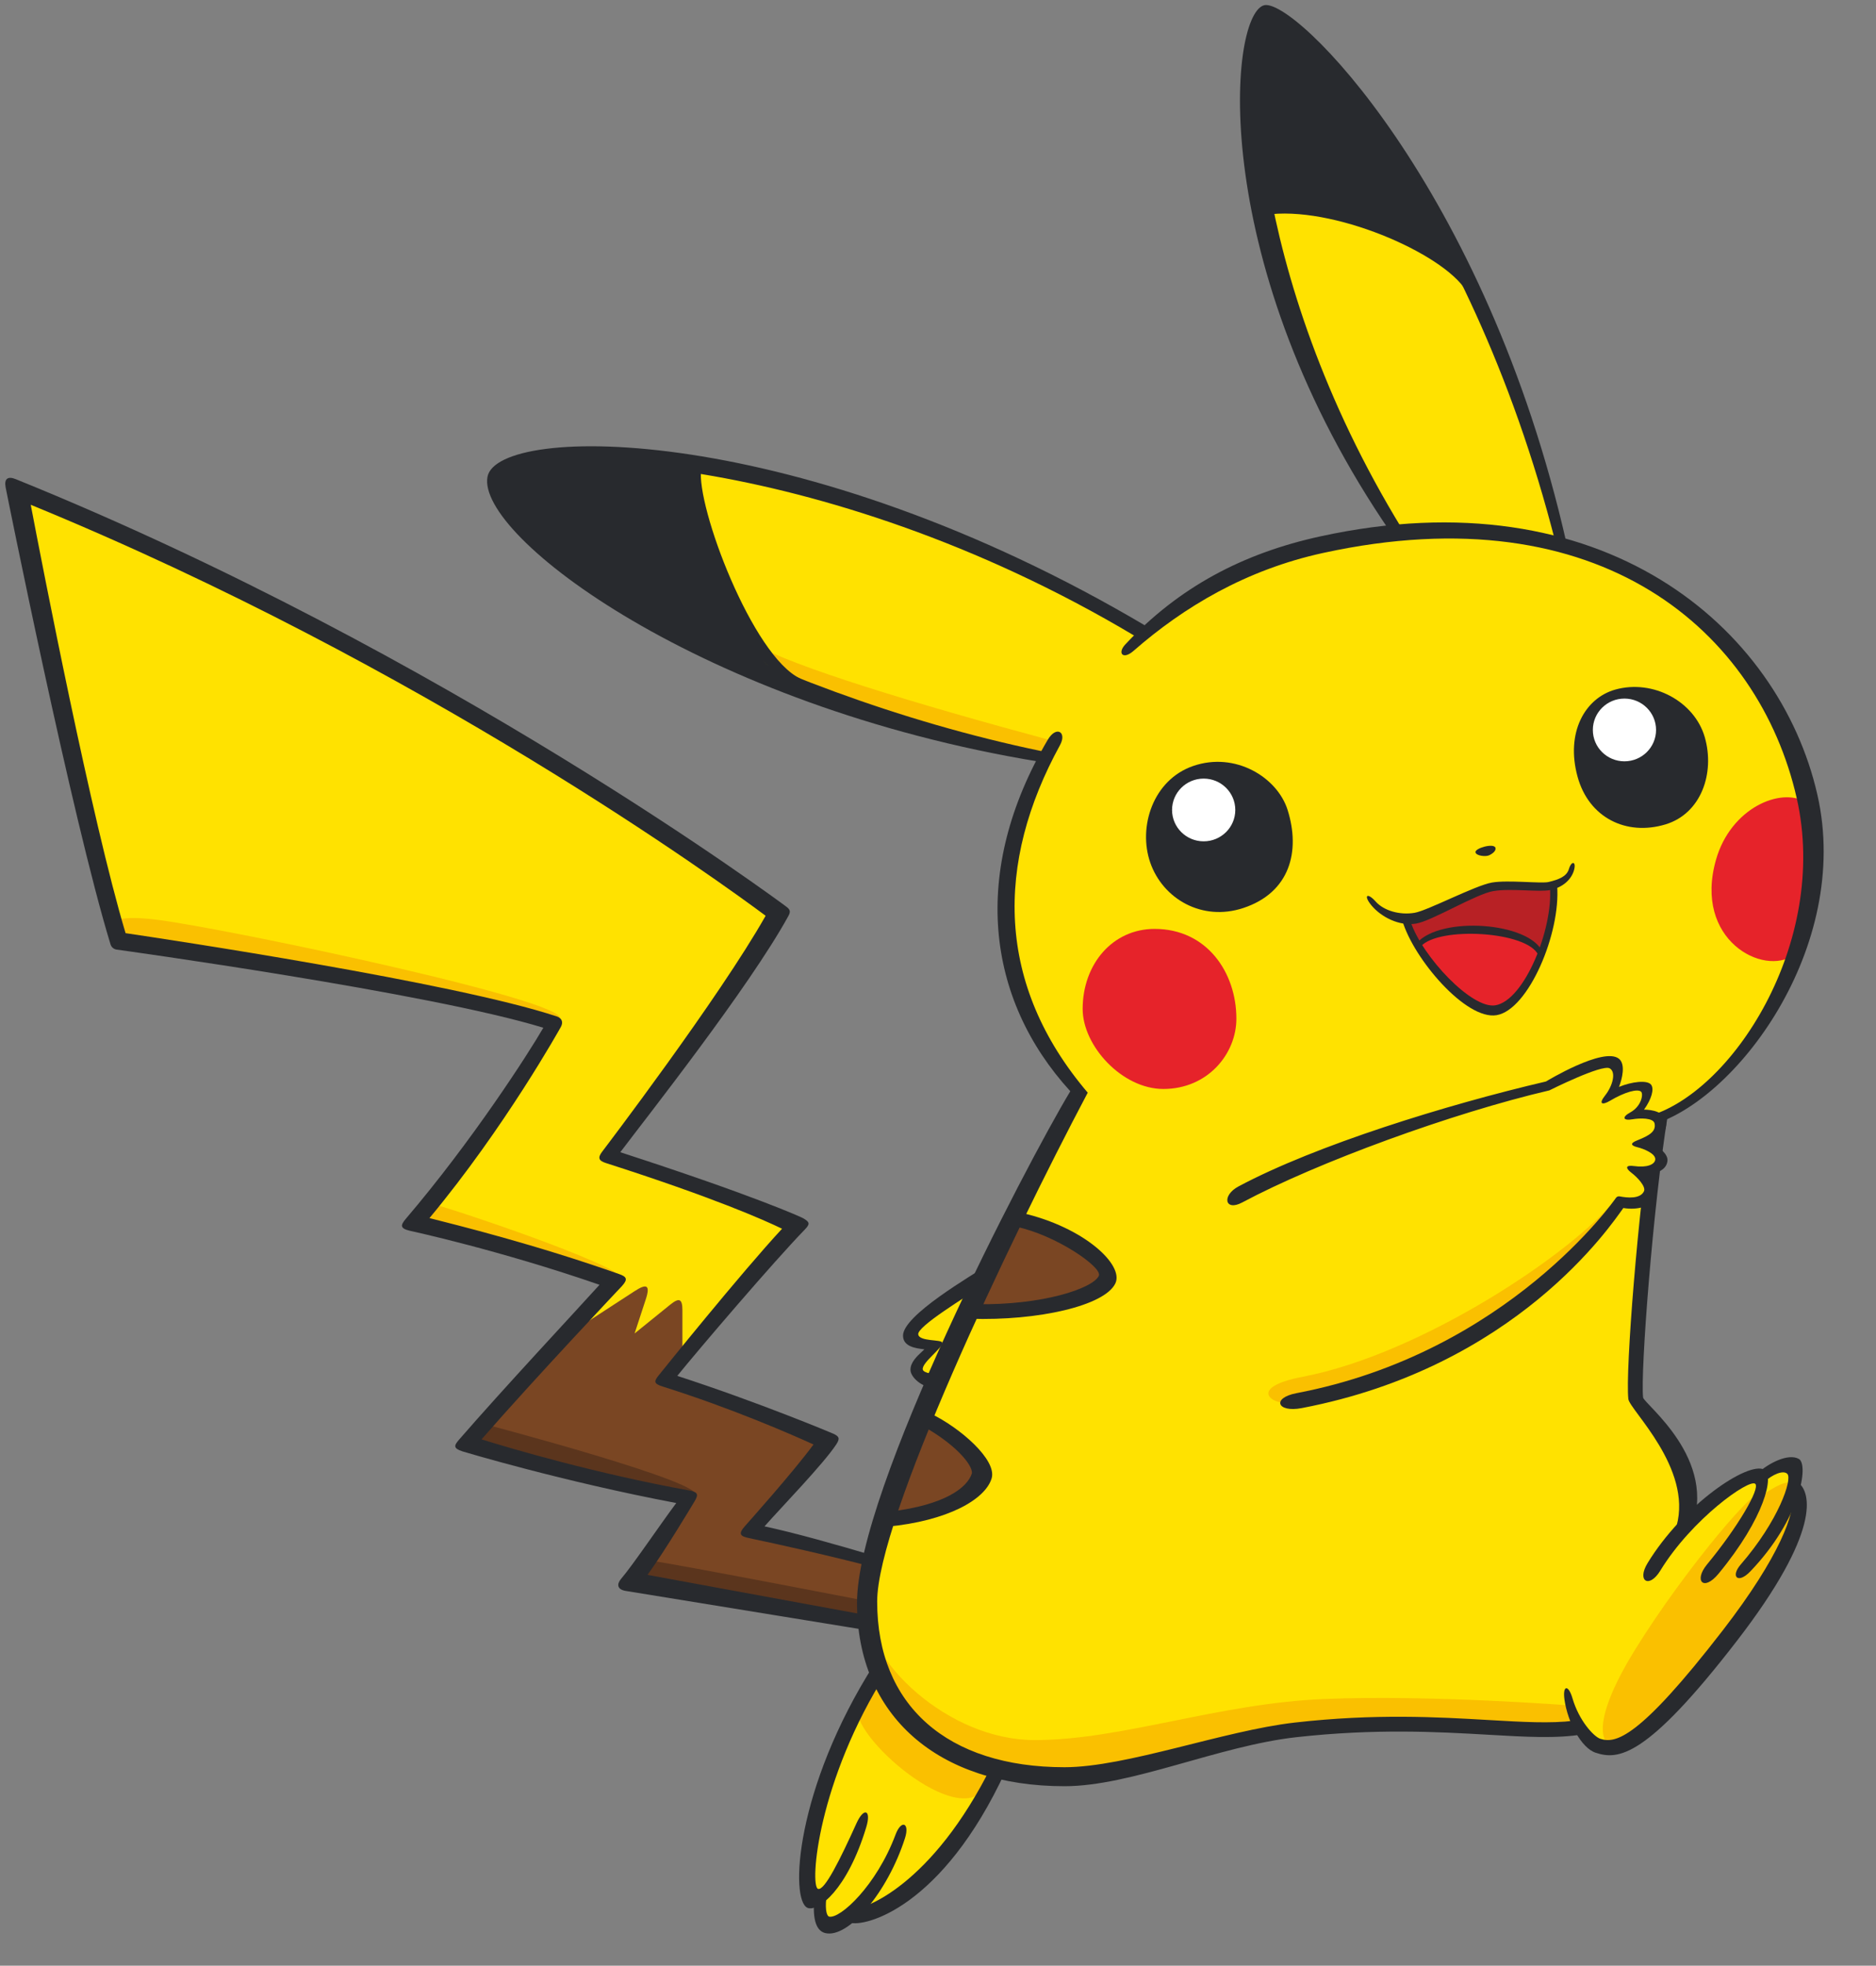 <?xml version="1.0" encoding="UTF-8"?>
<!-- Created with Inkscape (http://www.inkscape.org/) -->

<svg
   xmlns:dc="http://purl.org/dc/elements/1.1/"
   xmlns:cc="http://creativecommons.org/ns#"
   xmlns:rdf="http://www.w3.org/1999/02/22-rdf-syntax-ns#"
   xmlns:svg="http://www.w3.org/2000/svg"
   xmlns="http://www.w3.org/2000/svg"
   version="1.1"
   width="602.004"
   height="630.561"
   >
  <rect width="100%" height="100%" fill="#808080" stroke="none"/>
  <defs
     id="defs11418">
	 <!--
    <clipPath
       id="clipPath16735">
      <path
         d="m 0,841.89 595.275,0 L 595.275,0 0,0 0,841.89 z"
         id="path16737" />
    </clipPath>
	-->
  </defs>
  <!--
  <metadata
     id="metadata11421">
    <rdf:RDF>
      <cc:Work
         rdf:about="">
        <dc:format>image/svg+xml</dc:format>
        <dc:type
           rdf:resource="http://purl.org/dc/dcmitype/StillImage" />
        <dc:title></dc:title>
      </cc:Work>
    </rdf:RDF>
  </metadata>
  -->
  <g
     transform="translate(-73.998,-217.082)"
     id="layer1">
    <g
       transform="matrix(4.322,0,0,-4.286,399.73,525.503)"
       id="g17111">
      <path
         d="m 0,0 c 4.517,-18.062 22.021,-18.951 37.637,-15.702 18.292,3.805 23.866,17.923 20.719,29.3 C 54.453,27.713 39.608,35.931 19.749,30.514 6.449,26.886 -2.646,10.587 0,0"
         id="path17113"
         style="fill:#ffe200;fill-opacity:1;fill-rule:nonzero;stroke:none" />
    </g>
    <g
       transform="matrix(4.322,0,0,-4.286,351.695,732.255)"
       id="g17115">
      <path
         d="m 0,0 c 0,-8.108 7.444,-12.95 13.813,-12.95 3.669,0 11.546,2.482 15.109,3.238 3.56,0.756 10.575,0.863 13.704,0.756 3.13,-0.109 8.634,-0.432 10.334,-0.109 0,0 0.728,-1.377 1.941,-1.618 1.214,-0.244 3.806,1.213 8.418,7.283 4.615,6.071 6.557,9.713 5.505,11.656 0,0 0.728,1.862 0.08,2.184 -0.647,0.325 -2.427,-0.889 -2.427,-0.889 0,0 -0.972,0.97 -5.423,-3.32 0,0 0.324,3.725 -1.295,5.829 -1.619,2.103 -2.59,3.562 -2.59,3.562 0,0 0.242,9.55 0.727,13.274 0.487,3.721 0.811,5.259 1.133,8.011 0.325,2.752 -12.868,3.076 -18.048,3.642 C 35.802,41.117 18.156,41.521 16.537,38.688 14.918,35.855 8.281,22.986 6.34,18.696 4.396,14.406 0,3.885 0,0"
         id="path17117"
         style="fill:#ffe200;fill-opacity:1;fill-rule:nonzero;stroke:none" />
    </g>
    <g
       transform="matrix(4.322,0,0,-4.286,356.351,753.421)"
       id="g17119">
      <path
         d="m 0,0 c -6.569,-11.4 -5.342,-16.994 -4.612,-16.834 0,0 -0.459,-4.018 2.671,-1.266 0,0 2.348,-0.666 6.474,3.991 2.106,2.375 3.454,4.91 4.047,7.015 C 9.173,-4.988 0.917,1.592 0,0"
         id="path17121"
         style="fill:#ffe200;fill-opacity:1;fill-rule:nonzero;stroke:none" />
    </g>
    <g
       transform="matrix(4.322,0,0,-4.286,390.461,626.797)"
       id="g17123">
      <path
         d="m 0,0 c -2.436,-1.074 -5.787,-3.845 -5.706,-4.412 0.081,-0.566 1.74,-0.688 1.74,-0.688 0,0 -1.376,-1.335 -1.214,-2.023 0.162,-0.688 1.74,-1.417 3.238,-1.053 1.497,0.365 4.613,3.117 4.654,5.061 C 2.752,-1.174 1.376,0.605 0,0"
         id="path17125"
         style="fill:#ffe200;fill-opacity:1;fill-rule:nonzero;stroke:none" />
    </g>
    <g
       transform="matrix(4.322,0,0,-4.286,353.907,717.342)"
       id="g17127">
      <path
         d="m 0,0 c -2.565,0.665 -8.742,2.024 -8.742,2.024 0,0 5.1,6.232 5.181,6.799 0.08,0.568 -11.575,4.614 -11.575,4.614 0,0 2.509,3.318 4.777,6.313 2.265,2.994 4.612,4.613 4.531,5.018 -0.081,0.404 -5.666,2.914 -8.497,3.723 -2.833,0.809 -5.182,1.861 -5.182,1.861 0,0 5.423,7.366 7.772,10.523 2.346,3.157 4.531,7.04 4.531,7.447 0,0.404 -17.608,12.782 -31.161,19.829 -14.164,7.366 -25.334,12.14 -25.334,12.14 0,0 1.619,-7.688 3.481,-16.187 1.861,-8.499 4.209,-17.725 4.209,-17.725 0,0 12.625,-1.943 17.806,-2.914 5.18,-0.971 14.568,-3.482 14.568,-3.482 0,0 -3.156,-5.341 -5.098,-7.931 -1.943,-2.59 -5.181,-6.718 -5.181,-6.718 0,0 12.547,-3.561 14.731,-4.532 0,0 -2.671,-2.833 -5.827,-6.232 -3.157,-3.4 -4.856,-5.909 -4.856,-5.909 0,0 3.399,-1.214 7.365,-2.267 3.967,-1.052 8.579,-1.699 8.579,-1.699 l -3.723,-6.312 c 0,0 15.055,-2.752 17.321,-3.157 C 1.941,-5.18 2.185,-0.565 0,0"
         id="path17129"
         style="fill:#ffe200;fill-opacity:1;fill-rule:nonzero;stroke:none" />
    </g>
    <g
       transform="matrix(4.322,0,0,-4.286,443.806,421.087)"
       id="g17131">
      <path
         d="m 0,0 c -8.757,5.329 -20.235,10.441 -30.108,12.304 -9.875,1.861 -17.645,1.376 -18.779,-0.325 -1.133,-1.7 4.776,-8.66 20.963,-15.135 C -11.736,-9.632 -9.47,-8.74 -5.989,-9.227 -2.509,-9.713 1.862,-1.133 0,0"
         id="path17133"
         style="fill:#ffe200;fill-opacity:1;fill-rule:nonzero;stroke:none" />
    </g>
    <g
       transform="matrix(4.322,0,0,-4.286,523.217,388.824)"
       id="g17135">
      <path
         d="m 0,0 c -3.921,5.646 -7.123,12.949 -8.904,19.021 -2.965,10.108 -2.623,19.222 -0.89,19.992 0.728,0.323 9.47,-8.014 14.568,-18.779 C 9.873,9.47 11.087,3.157 11.897,-0.566 12.706,-4.29 2.022,-2.914 0,0"
         id="path17137"
         style="fill:#ffe200;fill-opacity:1;fill-rule:nonzero;stroke:none" />
    </g>
    <g
       transform="matrix(4.322,0,0,-4.286,233.222,371.48)"
       id="g17139">
      <path
         d="m 0,0 c -0.176,-0.795 1.538,-4.855 9.309,-9.227 7.769,-4.37 11.897,-5.423 11.897,-5.423 0,0 -2.914,3.076 -4.776,8.661 -1.861,5.584 -1.376,7.284 -1.376,7.284 0,0 -4.369,0.81 -9.146,0.727 C 1.133,1.943 0.162,0.729 0,0"
         id="path17141"
         style="fill:#282a2e;fill-opacity:1;fill-rule:nonzero;stroke:none" />
    </g>
    <g
       transform="matrix(4.322,0,0,-4.286,479.487,283.714)"
       id="g17143">
      <path
         d="m 0,0 c 0,0 4.695,0 6.799,-0.809 2.105,-0.81 6.88,-3.076 8.58,-4.776 0,0 -4.858,9.146 -7.285,12.303 -2.428,3.157 -6.475,8.094 -7.77,7.77 C -0.971,14.165 -1.214,9.632 -1.052,7.447 -0.89,5.261 0,0 0,0"
         id="path17145"
         style="fill:#282a2e;fill-opacity:1;fill-rule:nonzero;stroke:none" />
    </g>
    <g
       transform="matrix(4.322,0,0,-4.286,398.679,607.259)"
       id="g17147">
      <path
         d="M 0,0 C 0,0 7.608,-2.914 6.961,-4.452 6.313,-5.988 0.648,-7.285 -3.561,-6.88 L 0,0 z"
         id="path17149"
         style="fill:#7a4623;fill-opacity:1;fill-rule:nonzero;stroke:none" />
    </g>
    <g
       transform="matrix(4.322,0,0,-4.286,370.346,671.552)"
       id="g17151">
      <path
         d="M 0,0 C 0,0 4.614,-2.913 4.128,-4.531 3.291,-7.32 -2.531,-7.558 -2.752,-7.607 L 0,0 z"
         id="path17153"
         style="fill:#7a4623;fill-opacity:1;fill-rule:nonzero;stroke:none" />
    </g>
    <g
       transform="matrix(4.322,0,0,-4.286,251.877,648.301)"
       id="g17155">
      <path
         d="m 0,0 5.882,3.074 -0.917,-3.29 3.831,2.536 0.378,-3.833 -0.702,-1.159 11.762,-4.723 -5.45,-6.473 8.958,-2.212 -0.431,-4.641 -17.348,2.995 3.966,6.178 c 0,0 -6.961,1.457 -9.82,2.157 -2.861,0.703 -6.368,1.944 -6.368,1.944 L 0,0 z"
         id="path17157"
         style="fill:#7a4623;fill-opacity:1;fill-rule:nonzero;stroke:none" />
    </g>
    <g
       transform="matrix(4.322,0,0,-4.286,525.429,511.858)"
       id="g17159">
      <path
         d="m 0,0 c 0,0 0.594,-2.535 2.481,-4.37 1.89,-1.836 3.401,-2.752 4.318,-2.536 0.918,0.215 2.643,2.321 3.454,5.126 0.809,2.805 0.593,4.371 0.593,4.371 0,0 -1.566,-0.109 -2.212,-0.109 C 7.985,2.482 6.906,2.645 6.15,2.429 5.396,2.212 3.238,1.186 2.481,0.863 1.727,0.539 0,0 0,0"
         id="path17161"
         style="fill:#b82125;fill-opacity:1;fill-rule:nonzero;stroke:none" />
    </g>
    <g
       transform="matrix(4.322,0,0,-4.286,528.573,520.3)"
       id="g17163">
      <path
         d="M 0,0 C 0,0 1.594,1.349 4.425,1.214 7.258,1.08 8.689,0.108 9.201,-0.62 c 0,0 -1.133,-3.858 -3.426,-4.209 C 3.481,-5.18 0,0 0,0"
         id="path17165"
         style="fill:#e6232a;fill-opacity:1;fill-rule:nonzero;stroke:none" />
    </g>
    <g
       transform="matrix(4.322,0,0,-4.286,592.477,777.01)"
       id="g17167">
      <path
         d="m 0,0 c -0.779,-0.221 -2.268,1.135 1.457,7.204 3.723,6.071 9.551,12.95 9.146,11.332 0,0 2.833,2.104 2.266,0.566 0,0 1.619,-1.293 -0.566,-5.259 C 10.117,9.877 4.937,3.4 3.804,2.43 2.671,1.459 0.565,0.162 0,0"
         id="path17169"
         style="fill:#fac000;fill-opacity:1;fill-rule:nonzero;stroke:none" />
    </g>
    <g
       transform="matrix(4.322,0,0,-4.286,351.695,732.255)"
       id="g17171">
      <path
         d="m 0,0 c 0,-4.047 6.097,-10.036 12.571,-10.036 6.476,0 13.599,2.752 21.531,3.076 7.931,0.324 18.237,-0.484 18.237,-0.484 l 0.621,-1.621 c 0,0 -3.426,-0.215 -6.88,0.109 -3.454,0.322 -12.842,0.107 -15.323,-0.324 -2.484,-0.432 -11.116,-3.346 -17.16,-3.346 -6.043,0 -10.252,3.129 -11.98,5.828 C -0.109,-4.101 0,0 0,0"
         id="path17173"
         style="fill:#fac000;fill-opacity:1;fill-rule:nonzero;stroke:none" />
    </g>
    <g
       transform="matrix(4.322,0,0,-4.286,356.351,753.421)"
       id="g17175">
      <path
         d="m 0,0 c 0,0 -1.214,-1.941 -1.536,-2.346 -1.395,-1.742 6.959,-9.347 9.226,-6.474 1.214,1.537 1.133,1.861 1.133,1.861 0,0 -3.885,0.729 -5.666,2.51 C 1.376,-2.668 0,0 0,0"
         id="path17177"
         style="fill:#fac000;fill-opacity:1;fill-rule:nonzero;stroke:none" />
    </g>
    <g
       transform="matrix(4.322,0,0,-4.286,411.86,454.734)"
       id="g17179">
      <path
         d="m 0,0 c -10.36,2.806 -19.426,5.612 -22.124,7.229 0,0 0.432,-1.725 2.483,-2.697 2.05,-0.971 8.31,-3.238 11.33,-3.993 3.023,-0.755 7.664,-1.727 7.664,-1.727 L 0,0 z"
         id="path17181"
         style="fill:#fac000;fill-opacity:1;fill-rule:nonzero;stroke:none" />
    </g>
    <g
       transform="matrix(4.322,0,0,-4.286,114.285,519.488)"
       id="g17183">
      <path
         d="m 0,0 c -0.565,0.216 -3.021,2.373 2.266,1.727 5.288,-0.649 32.593,-6.475 29.786,-7.554 0,0 -13.598,2.696 -18.562,3.775 C 8.526,-0.972 0,0 0,0"
         id="path17185"
         style="fill:#fac000;fill-opacity:1;fill-rule:nonzero;stroke:none" />
    </g>
    <g
       transform="matrix(4.322,0,0,-4.286,212.697,603.207)"
       id="g17187">
      <path
         d="M 0,0 C 3.347,-0.972 15.109,-5.071 14.03,-5.72 12.95,-6.368 6.367,-3.562 6.367,-3.562 L -1.241,-1.296 0,0 z"
         id="path17189"
         style="fill:#fac000;fill-opacity:1;fill-rule:nonzero;stroke:none" />
    </g>
    <g
       transform="matrix(4.322,0,0,-4.286,229.723,673.976)"
       id="g17191">
      <path
         d="m 0,0 c 0,0 16.755,-4.452 15.541,-5.342 -0.836,-0.614 -2.752,0.241 -6.071,0.89 -3.319,0.648 -8.418,2.59 -8.418,2.59 L -1.133,-1.457 0,0 z"
         id="path17193"
         style="fill:#5b351d;fill-opacity:1;fill-rule:nonzero;stroke:none" />
    </g>
    <g
       transform="matrix(4.322,0,0,-4.286,282.544,717.681)"
       id="g17195">
      <path
         d="m 0,0 c 1.862,-0.245 15.944,-2.997 15.944,-2.997 l 0,-1.617 L -1.133,-1.538 0,0 z"
         id="path17197"
         style="fill:#5b351d;fill-opacity:1;fill-rule:nonzero;stroke:none" />
    </g>
    <g
       transform="matrix(4.322,0,0,-4.286,277.636,631.266)"
       id="g17199">
      <path
         d="m 0,0 -6.261,-4.103 c -0.254,-0.165 -0.141,-1.011 0.113,-0.844 0,0 3.804,2.095 5.441,3.167 -0.415,-1.277 -0.918,-2.827 -0.918,-2.827 -0.334,-1.024 -0.257,-1.518 0.871,-0.599 0,0 2.106,1.721 3.203,2.614 0,-1.167 0.144,-3.407 0.144,-3.407 0,-0.304 0.958,0.27 0.958,0.574 l 0,3.993 c 0,0.868 -0.238,0.965 -0.9,0.427 0,0 -1.439,-1.175 -2.651,-2.162 0.399,1.228 0.824,2.536 0.824,2.536 C 1.201,0.512 0.861,0.565 0,0"
         id="path17201"
         style="fill:#7a4623;fill-opacity:1;fill-rule:nonzero;stroke:none" />
    </g>
    <g
       transform="matrix(4.322,0,0,-4.286,444.511,515.06)"
       id="g17203">
      <path
         d="m 0,0 c 3.885,0 6.071,-3.267 6.071,-6.718 0,-2.63 -2.125,-5.262 -5.423,-5.262 -3.059,0 -5.99,3.22 -5.99,5.99 C -5.342,-2.646 -3.129,0 0,0"
         id="path17205"
         style="fill:#e6232a;fill-opacity:1;fill-rule:nonzero;stroke:none" />
    </g>
    <g
       transform="matrix(4.322,0,0,-4.286,649.73,523.393)"
       id="g17207">
      <path
         d="m 0,0 c -2.258,-1.635 -7.5,1.103 -5.8,7.124 1.095,3.875 4.819,5.45 6.659,4.307 C 1.692,10.914 0.861,0.624 0,0"
         id="path17209"
         style="fill:#e6232a;fill-opacity:1;fill-rule:nonzero;stroke:none" />
    </g>
    <g
       transform="matrix(4.322,0,0,-4.286,437.77,425.854)"
       id="g17211">
      <path
         d="m 0,0 c 3.731,3.289 8.348,6.066 14.065,7.324 20.672,4.548 32.371,-5.957 35.168,-18.345 2.448,-10.838 -4.839,-22.17 -11.138,-23.851 -1.167,-0.313 -0.995,-0.986 0.17,-0.674 6.417,1.712 15.082,13.357 12.505,24.768 C 47.932,1.798 34.794,13.171 13.862,8.565 8.111,7.301 3.34,4.755 -0.627,0.466 -1.212,-0.168 -0.802,-0.708 0,0"
         id="path17213"
         style="fill:#282a2e;fill-opacity:1;fill-rule:nonzero;stroke:none" />
    </g>
    <g
       transform="matrix(4.322,0,0,-4.286,479.491,218.809)"
       id="g17215">
      <path
         d="m 0,0 c -2.646,-0.882 -4.128,-19.589 9.47,-39.499 0.18,-0.265 0.978,0.038 0.836,0.274 -11.833,19.467 -11.411,37.141 -9.91,37.749 1.266,0.489 14.705,-12.654 21.289,-38.781 0.086,-0.335 0.89,-0.381 0.816,-0.051 C 16.512,-13.599 2.186,0.728 0,0"
         id="path17217"
         style="fill:#282a2e;fill-opacity:1;fill-rule:nonzero;stroke:none" />
    </g>
    <g
       transform="matrix(4.322,0,0,-4.286,230.428,370.061)"
       id="g17219">
      <path
         d="m 0,0 c -0.805,-4.424 15.863,-17.158 40.956,-21.313 0.105,-0.018 0.306,0.761 0.2,0.784 -21.278,4.442 -40.754,15.989 -39.993,20.171 0.494,2.71 23.354,2.617 46.895,-11.544 0.091,-0.055 1.029,0.624 0.937,0.679 C 23.203,4.209 0.723,3.98 0,0"
         id="path17221"
         style="fill:#282a2e;fill-opacity:1;fill-rule:nonzero;stroke:none" />
    </g>
    <g
       transform="matrix(4.322,0,0,-4.286,295.844,366.934)"
       id="g17223">
      <path
         d="M 0,0 C -0.409,-2.961 3.136,-13.996 6.88,-15.743 6.977,-15.789 8.19,-15.87 8.094,-15.824 4.559,-14.175 0.34,-2.935 0.728,-0.121 0.742,-0.016 0.015,0.106 0,0"
         id="path17225"
         style="fill:#282a2e;fill-opacity:1;fill-rule:nonzero;stroke:none" />
    </g>
    <g
       transform="matrix(4.322,0,0,-4.286,481.125,281.83)"
       id="g17227">
      <path
         d="M 0,0 C -0.106,-0.012 0.102,-0.933 0.208,-0.921 5.3,-0.43 13.483,-4.128 14.813,-6.934 14.857,-7.03 15.155,-6.735 15.109,-6.637 13.202,-2.61 5.104,0.493 0,0"
         id="path17229"
         style="fill:#282a2e;fill-opacity:1;fill-rule:nonzero;stroke:none" />
    </g>
    <g
       transform="matrix(4.322,0,0,-4.286,547.477,490.495)"
       id="g17231">
      <path
         d="M 0,0 C -0.063,0.31 1.376,0.716 1.482,0.338 1.545,0.119 1.272,-0.105 0.996,-0.228 0.755,-0.336 0.053,-0.269 0,0"
         id="path17233"
         style="fill:#282a2e;fill-opacity:1;fill-rule:nonzero;stroke:none" />
    </g>
    <g
       transform="matrix(4.322,0,0,-4.286,577.452,495.865)"
       id="g17235">
      <path
         d="m 0,0 c -0.167,-0.556 -0.739,-0.78 -1.501,-0.966 -0.551,-0.136 -3.007,0.166 -4.209,-0.042 -1.24,-0.213 -4.779,-2.1 -5.747,-2.265 -1.085,-0.185 -2.277,0.145 -2.898,0.851 -0.617,0.698 -0.926,0.456 -0.298,-0.304 0.687,-0.835 2.043,-1.577 3.321,-1.352 1.171,0.205 4.446,2.217 5.724,2.431 1.334,0.224 3.42,-0.101 4.252,0.083 0.901,0.199 1.522,0.765 1.728,1.454 C 0.574,0.564 0.203,0.677 0,0"
         id="path17237"
         style="fill:#282a2e;fill-opacity:1;fill-rule:nonzero;stroke:none" />
    </g>
    <g
       transform="matrix(4.322,0,0,-4.286,571.374,501.649)"
       id="g17239">
      <path
         d="m 0,0 c 0.245,-3.115 -1.891,-8.479 -4.051,-8.847 -1.749,-0.298 -5.415,3.64 -6.284,6.224 -0.02,0.057 -0.648,0.19 -0.617,0.087 0.843,-2.852 4.721,-7.436 6.993,-7.049 2.368,0.406 4.771,6.148 4.492,9.692 C 0.524,0.214 -0.009,0.106 0,0"
         id="path17241"
         style="fill:#282a2e;fill-opacity:1;fill-rule:nonzero;stroke:none" />
    </g>
    <g
       transform="matrix(4.322,0,0,-4.286,528.645,519.605)"
       id="g17243">
      <path
         d="m 0,0 c -0.069,-0.082 0.224,-0.336 0.295,-0.255 1.313,1.523 7.948,1.15 8.729,-0.649 0.042,-0.097 0.355,0.135 0.313,0.233 C 8.36,1.576 1.765,2.044 0,0"
         id="path17245"
         style="fill:#282a2e;fill-opacity:1;fill-rule:nonzero;stroke:none" />
    </g>
    <g
       transform="matrix(4.322,0,0,-4.286,456.873,462.799)"
       id="g17247">
      <path
         d="M 0,0 C 3.133,1.092 6.251,-0.848 7.015,-3.292 7.982,-6.391 7.187,-9.475 3.723,-10.63 0.648,-11.654 -2.255,-9.934 -3.185,-7.229 -4.102,-4.562 -2.984,-1.039 0,0"
         id="path17249"
         style="fill:#282a2e;fill-opacity:1;fill-rule:nonzero;stroke:none" />
    </g>
    <g
       transform="matrix(4.322,0,0,-4.286,592.359,438.285)"
       id="g17251">
      <path
         d="M 0,0 C 2.804,0.788 5.875,-0.89 6.639,-3.561 7.405,-6.246 6.38,-9.279 3.725,-10.09 0.811,-10.979 -1.971,-9.586 -2.804,-6.528 -3.705,-3.228 -2.264,-0.637 0,0"
         id="path17253"
         style="fill:#282a2e;fill-opacity:1;fill-rule:nonzero;stroke:none" />
    </g>
    <g
       transform="matrix(4.322,0,0,-4.286,470.4,476.909)"
       id="g17255">
      <path
         d="m 0,0 c 0,-1.295 -1.052,-2.346 -2.349,-2.346 -1.296,0 -2.346,1.051 -2.346,2.346 0,1.298 1.05,2.348 2.346,2.348 C -1.052,2.348 0,1.298 0,0"
         id="path17257"
         style="fill:#ffffff;fill-opacity:1;fill-rule:nonzero;stroke:none" />
    </g>
    <g
       transform="matrix(4.322,0,0,-4.286,605.422,451.235)"
       id="g17259">
      <path
         d="m 0,0 c 0,-1.297 -1.051,-2.348 -2.347,-2.348 -1.297,0 -2.346,1.051 -2.346,2.348 0,1.296 1.049,2.348 2.346,2.348 C -1.051,2.348 0,1.296 0,0"
         id="path17261"
         style="fill:#ffffff;fill-opacity:1;fill-rule:nonzero;stroke:none" />
    </g>
    <g
       transform="matrix(4.322,0,0,-4.286,598.032,593.471)"
       id="g17263">
      <path
         d="M 0,0 C 0.012,-0.003 0.025,-0.003 0.038,-0.003 0.025,-0.003 0.013,-0.003 0,0"
         id="path17265"
         style="fill:#282a2e;fill-opacity:1;fill-rule:nonzero;stroke:none" />
    </g>
    <g
       transform="matrix(4.322,0,0,-4.286,579.069,769.066)"
       id="g17267">
      <path
         d="m 0,0 c -1.737,-0.215 -3.8,-0.096 -6.351,0.055 -3.751,0.218 -8.416,0.492 -14.378,-0.192 -5.27,-0.605 -12.51,-3.342 -17.094,-3.342 -8.711,0 -13.91,4.633 -13.91,12.399 0,6.148 9.742,26.861 15.634,38.087 -6.84,8.104 -6.863,17.182 -2.058,26.014 0.531,0.977 -0.276,1.483 -0.91,0.399 -5.752,-9.841 -4.587,-19.398 1.673,-26.305 -3.365,-5.647 -15.836,-29.83 -15.836,-38.283 0,-8.453 6.006,-13.732 15.407,-13.732 4.963,0 11.437,3.021 17.221,3.67 5.867,0.656 10.479,0.4 14.188,0.185 2.871,-0.168 5.14,-0.303 7.102,0.033 C 0.987,-0.961 0.17,0.021 0,0"
         id="path17269"
         style="fill:#282a2e;fill-opacity:1;fill-rule:nonzero;stroke:none" />
    </g>
    <g
       transform="matrix(4.322,0,0,-4.286,604.152,576.172)"
       id="g17271">
      <path
         d="m 0,0 c -1.026,-6.657 -1.996,-18.836 -1.763,-20.93 0.088,-0.798 4.768,-5.167 3.58,-9.496 -0.079,-0.294 0.943,-0.595 1.055,-0.312 2.115,5.289 -3.486,9.445 -3.54,9.928 -0.208,1.863 0.743,14.371 1.83,21.113 C 1.211,0.603 0.023,0.163 0,0"
         id="path17273"
         style="fill:#282a2e;fill-opacity:1;fill-rule:nonzero;stroke:none" />
    </g>
    <g
       transform="matrix(4.322,0,0,-4.286,637.258,693.07)"
       id="g17275">
      <path
         d="m 0,0 c 0.372,-0.35 -1.285,-3.23 -3.582,-6.034 -1.001,-1.224 -0.261,-2.054 0.852,-0.697 3.445,4.204 4.165,7.379 3.395,7.794 -1.196,0.644 -6.024,-2.636 -8.662,-6.999 -0.817,-1.352 0.123,-1.92 0.94,-0.571 C -4.708,-2.627 -0.433,0.408 0,0"
         id="path17277"
         style="fill:#282a2e;fill-opacity:1;fill-rule:nonzero;stroke:none" />
    </g>
    <g
       transform="matrix(4.322,0,0,-4.286,647.548,689.876)"
       id="g17279">
      <path
         d="m 0,0 c 0.393,-0.402 -0.656,-3.521 -3.461,-6.784 -0.776,-0.906 -0.215,-1.491 0.715,-0.514 3.735,3.926 4.35,8 3.601,8.418 -0.791,0.44 -2.252,-0.315 -3.098,-1.1 -0.223,-0.208 0.34,-0.807 0.563,-0.6 C -1.121,-0.06 -0.304,0.31 0,0"
         id="path17281"
         style="fill:#282a2e;fill-opacity:1;fill-rule:nonzero;stroke:none" />
    </g>
    <g
       transform="matrix(4.322,0,0,-4.286,578.6,761.859)"
       id="g17283">
      <path
         d="m 0,0 c -0.306,1.055 -0.746,0.982 -0.593,-0.105 0.234,-1.678 1.242,-3.614 2.309,-3.969 1.663,-0.555 3.744,-0.444 10.478,8.351 6.343,8.281 5.463,11.127 4.615,11.83 -0.34,0.28 -0.562,-0.511 -0.486,-0.904 C 16.565,13.949 15.423,10.65 11.166,5.091 4.886,-3.107 3.174,-3.4 2.063,-3.031 1.576,-2.867 0.484,-1.672 0,0"
         id="path17285"
         style="fill:#282a2e;fill-opacity:1;fill-rule:nonzero;stroke:none" />
    </g>
    <g
       transform="matrix(4.322,0,0,-4.286,336.467,822.984)"
       id="g17287">
      <path
         d="M 0,0 C -0.613,0.256 -0.027,8.08 5.123,16.242 5.181,16.334 4.354,17.086 4.191,16.83 -1.69,7.506 -2.1,-0.871 -0.768,-1.424 -0.012,-1.736 2.173,-0.117 3.59,4.617 3.979,5.916 3.415,6.137 2.861,4.9 1.66,2.221 0.475,-0.199 0,0"
         id="path17289"
         style="fill:#282a2e;fill-opacity:1;fill-rule:nonzero;stroke:none" />
    </g>
    <g
       transform="matrix(4.322,0,0,-4.286,361.36,805.639)"
       id="g17291">
      <path
         d="m 0,0 c -1.412,-3.803 -4.117,-6.318 -4.93,-6.127 -0.139,0.031 -0.31,0.418 -0.212,1.346 0.033,0.302 -0.841,0.414 -0.873,0.111 -0.193,-1.844 0.222,-2.555 0.809,-2.691 1.712,-0.401 4.614,3.035 5.909,7.101 C 1.076,0.91 0.423,1.154 0,0"
         id="path17293"
         style="fill:#282a2e;fill-opacity:1;fill-rule:nonzero;stroke:none" />
    </g>
    <g
       transform="matrix(4.322,0,0,-4.286,392.471,782.987)"
       id="g17295">
      <path
         d="m 0,0 c -4.52,-9.232 -9.682,-10.9 -10.258,-10.813 0,0 -0.68,-0.929 -0.335,-1.046 1.047,-0.364 6.85,1.033 11.582,11.375 C 1.115,-0.209 0.132,0.271 0,0"
         id="path17297"
         style="fill:#282a2e;fill-opacity:1;fill-rule:nonzero;stroke:none" />
    </g>
    <g
       transform="matrix(4.322,0,0,-4.286,399.958,610.578)"
       id="g17299">
      <path
         d="M 0,0 C 2.939,-0.603 6.467,-3.045 6.168,-3.678 5.722,-4.627 1.971,-5.892 -2.967,-5.8 c -0.128,0.002 -0.724,-1.081 -0.421,-1.092 5.03,-0.165 9.992,0.97 10.782,2.648 0.655,1.39 -2.319,4.185 -6.88,5.259 C 0.414,1.038 -0.299,0.062 0,0"
         id="path17301"
         style="fill:#282a2e;fill-opacity:1;fill-rule:nonzero;stroke:none" />
    </g>
    <g
       transform="matrix(4.322,0,0,-4.286,370.24,674.616)"
       id="g17303">
      <path
         d="M 0,0 C 2.309,-1.293 3.659,-2.833 3.622,-3.508 3.293,-4.596 1.6,-5.892 -2.444,-6.381 c -0.11,-0.014 -0.533,-1.163 -0.23,-1.133 4.479,0.431 7.28,2.026 7.758,3.617 C 5.496,-2.522 2.736,-0.094 0.538,0.961 0.264,1.094 -0.266,0.149 0,0"
         id="path17305"
         style="fill:#282a2e;fill-opacity:1;fill-rule:nonzero;stroke:none" />
    </g>
    <g
       transform="matrix(4.322,0,0,-4.286,75.802,373.401)"
       id="g17307">
      <path
         d="m 0,0 c 0.046,-0.238 4.9,-24.688 7.79,-34.213 0.063,-0.204 0.236,-0.354 0.446,-0.386 0.237,-0.034 23.195,-3.222 31.688,-5.85 -1.108,-1.934 -5.295,-8.492 -10.212,-14.302 -0.402,-0.478 -0.435,-0.715 0.291,-0.891 0.064,-0.015 6.676,-1.453 14.092,-4.046 -1.675,-1.871 -7.131,-7.758 -10.423,-11.584 -0.384,-0.447 -0.454,-0.649 0.243,-0.882 0.072,-0.023 7.434,-2.257 15.878,-3.867 -1.27,-1.716 -3.212,-4.63 -4.098,-5.676 -0.323,-0.382 -0.307,-0.782 0.32,-0.898 l 18.047,-2.962 c 0.298,-0.055 0.045,1.112 -0.23,1.161 -2.458,0.456 -14.745,2.732 -16.174,2.997 1.332,1.853 3.386,5.323 3.487,5.493 0.3,0.509 0.283,0.699 -0.375,0.821 -7.065,1.294 -13.296,3.158 -15.433,3.829 3.981,4.602 10.371,11.415 10.434,11.486 0.46,0.512 0.319,0.694 -0.224,0.887 -6.263,2.231 -12.078,3.673 -14.078,4.188 5.616,6.802 9.715,14.231 9.756,14.308 0.166,0.302 0.13,0.64 -0.309,0.787 -7.644,2.548 -29.033,5.787 -32.01,6.23 -2.536,8.528 -6.186,27.542 -7.041,32.062 29.196,-12.068 51.453,-28.421 54.564,-30.76 -3.449,-6.153 -12.044,-17.533 -12.133,-17.65 -0.358,-0.472 -0.258,-0.684 0.269,-0.856 7.979,-2.579 11.733,-4.258 13.083,-4.919 -3.003,-3.259 -8.873,-10.611 -9.134,-10.941 -0.36,-0.449 -0.451,-0.642 0.264,-0.867 5.193,-1.646 9.683,-3.639 11.205,-4.339 -1.479,-2.038 -5.045,-6.057 -5.084,-6.102 -0.539,-0.607 -0.348,-0.769 0.298,-0.905 2.037,-0.429 6.321,-1.39 9.144,-2.153 0.294,-0.078 0.493,0.723 0.25,0.795 -2.861,0.863 -6.006,1.753 -8.246,2.237 1.236,1.413 4.392,4.689 5.332,6.14 0.297,0.459 0.194,0.596 -0.225,0.796 -0.051,0.025 -5.488,2.333 -11.584,4.327 1.598,1.99 7.135,8.528 9.462,10.944 0.418,0.433 0.375,0.567 -0.118,0.857 -0.128,0.074 -3.558,1.663 -13.575,4.938 1.886,2.522 9.584,12.356 12.479,17.678 0.186,0.343 0.131,0.484 -0.148,0.697 C 57.73,-31.207 32.717,-12.434 0.751,0.61 0.165,0.851 -0.12,0.643 0,0"
         id="path17309"
         style="fill:#282a2e;fill-opacity:1;fill-rule:nonzero;stroke:none" />
    </g>
    <g
       transform="matrix(4.322,0,0,-4.286,368.658,645.129)"
       id="g17311">
      <path
         d="M 0,0 C -0.081,0.593 3.38,2.708 5.248,3.95 5.751,4.283 5.813,5.601 5.479,5.387 3.801,4.312 -1.12,1.418 -1.129,-0.086 c -0.006,-0.832 0.945,-0.953 1.511,-1.023 0,0 0.055,-0.011 0.071,-0.015 -0.044,-0.04 -0.088,-0.084 -0.125,-0.119 -0.409,-0.378 -0.905,-0.839 -0.905,-1.404 0,-0.568 0.871,-1.35 1.81,-1.369 0.35,-0.007 0.832,1.32 0.555,1.195 C 1.22,-3.073 0.385,-2.89 0.337,-2.631 0.243,-2.116 1.853,-0.997 1.784,-0.618 1.74,-0.363 0.075,-0.554 0,0"
         id="path17313"
         style="fill:#282a2e;fill-opacity:1;fill-rule:nonzero;stroke:none" />
    </g>
    <g
       transform="matrix(4.322,0,0,-4.286,467.593,603.558)"
       id="g17315">
      <path
         d="m 0,0 c 2.54,2.314 7.825,3.804 11.656,5.263 3.829,1.455 12.141,3.722 12.141,3.722 0,0 4.263,2.105 4.91,1.619 0.647,-0.486 0.229,-1.74 -0.096,-2.266 0,0 2.145,0.891 2.511,0.444 0.363,-0.444 -0.285,-1.497 -0.688,-1.942 0,0 1.537,0.162 1.74,-0.649 0.201,-0.808 -0.445,-1.415 -1.418,-1.658 0,0 1.619,-0.607 1.499,-1.255 C 32.132,2.631 30.353,2.55 30.353,2.55 c 0,0 1.416,-1.133 0.808,-1.983 -0.606,-0.848 -1.982,-0.283 -1.982,-0.283 0,0 -4.52,-6.786 -12.075,-10.453 C 9.551,-13.84 6.044,-14.596 4.263,-14.812 2.483,-15.026 -1.511,-1.376 0,0"
         id="path17317"
         style="fill:#ffe200;fill-opacity:1;fill-rule:nonzero;stroke:none" />
    </g>
    <g
       transform="matrix(4.322,0,0,-4.286,487.536,667.04)"
       id="g17319">
      <path
         d="M 0,0 C -1.288,-0.161 -3.063,1.151 1.052,1.942 9.873,3.643 21.061,11.212 24.2,15.136 24.2,15.136 22.014,9.552 13.598,5.1 5.18,0.647 3.236,0.406 0,0"
         id="path17321"
         style="fill:#fac000;fill-opacity:1;fill-rule:nonzero;stroke:none" />
    </g>
    <g
       transform="matrix(4.322,0,0,-4.286,600.623,567.278)"
       id="g17323">
      <path
         d="m 0,0 c 0.18,-0.168 0.034,-1.09 -0.803,-1.551 -0.629,-0.345 -0.561,-0.646 0.182,-0.512 0.493,0.088 1.54,0.126 1.623,-0.321 0.109,-0.583 -0.348,-0.882 -1.287,-1.258 -0.536,-0.213 -0.505,-0.391 0.036,-0.521 0.437,-0.108 1.329,-0.468 1.301,-0.903 -0.026,-0.391 -0.632,-0.635 -1.574,-0.5 -0.659,0.091 -0.64,-0.159 -0.207,-0.493 0.473,-0.359 1.1,-1.052 0.943,-1.392 -0.274,-0.593 -1.246,-0.496 -1.8,-0.386 -0.109,0.024 -0.221,-0.022 -0.283,-0.113 -0.078,-0.117 -8.006,-11.6 -23.728,-14.616 -1.841,-0.358 -1.442,-1.47 0.402,-1.115 15.944,3.077 22.964,13.706 23.876,14.974 1.128,-0.182 2.127,0.154 2.429,0.81 0.172,0.375 -0.16,1.104 -0.729,1.7 1.095,0.092 1.543,0.522 1.578,1.051 0.028,0.453 -0.539,0.983 -1.254,1.295 0.95,0.487 1.245,1.065 1.133,1.661 -0.126,0.673 -1.015,0.844 -1.619,0.849 0.558,0.789 0.766,1.541 0.526,1.862 -0.278,0.374 -1.447,0.23 -2.387,-0.163 0.237,0.604 0.503,1.69 0,2.106 -1.134,0.929 -5.422,-1.7 -5.422,-1.7 -7.358,-1.732 -17.101,-4.77 -22.826,-7.853 -1.274,-0.686 -1.008,-1.891 0.267,-1.205 5.595,3.012 15.614,6.697 22.811,8.392 0,0 3.916,1.98 4.483,1.649 C -1.838,1.46 -2.112,0.434 -2.666,-0.274 -3.199,-0.951 -2.867,-1.015 -2.309,-0.68 -1.183,-0.004 -0.247,0.231 0,0"
         id="path17325"
         style="fill:#282a2e;fill-opacity:1;fill-rule:nonzero;stroke:none" />
    </g>
  </g>
</svg>
